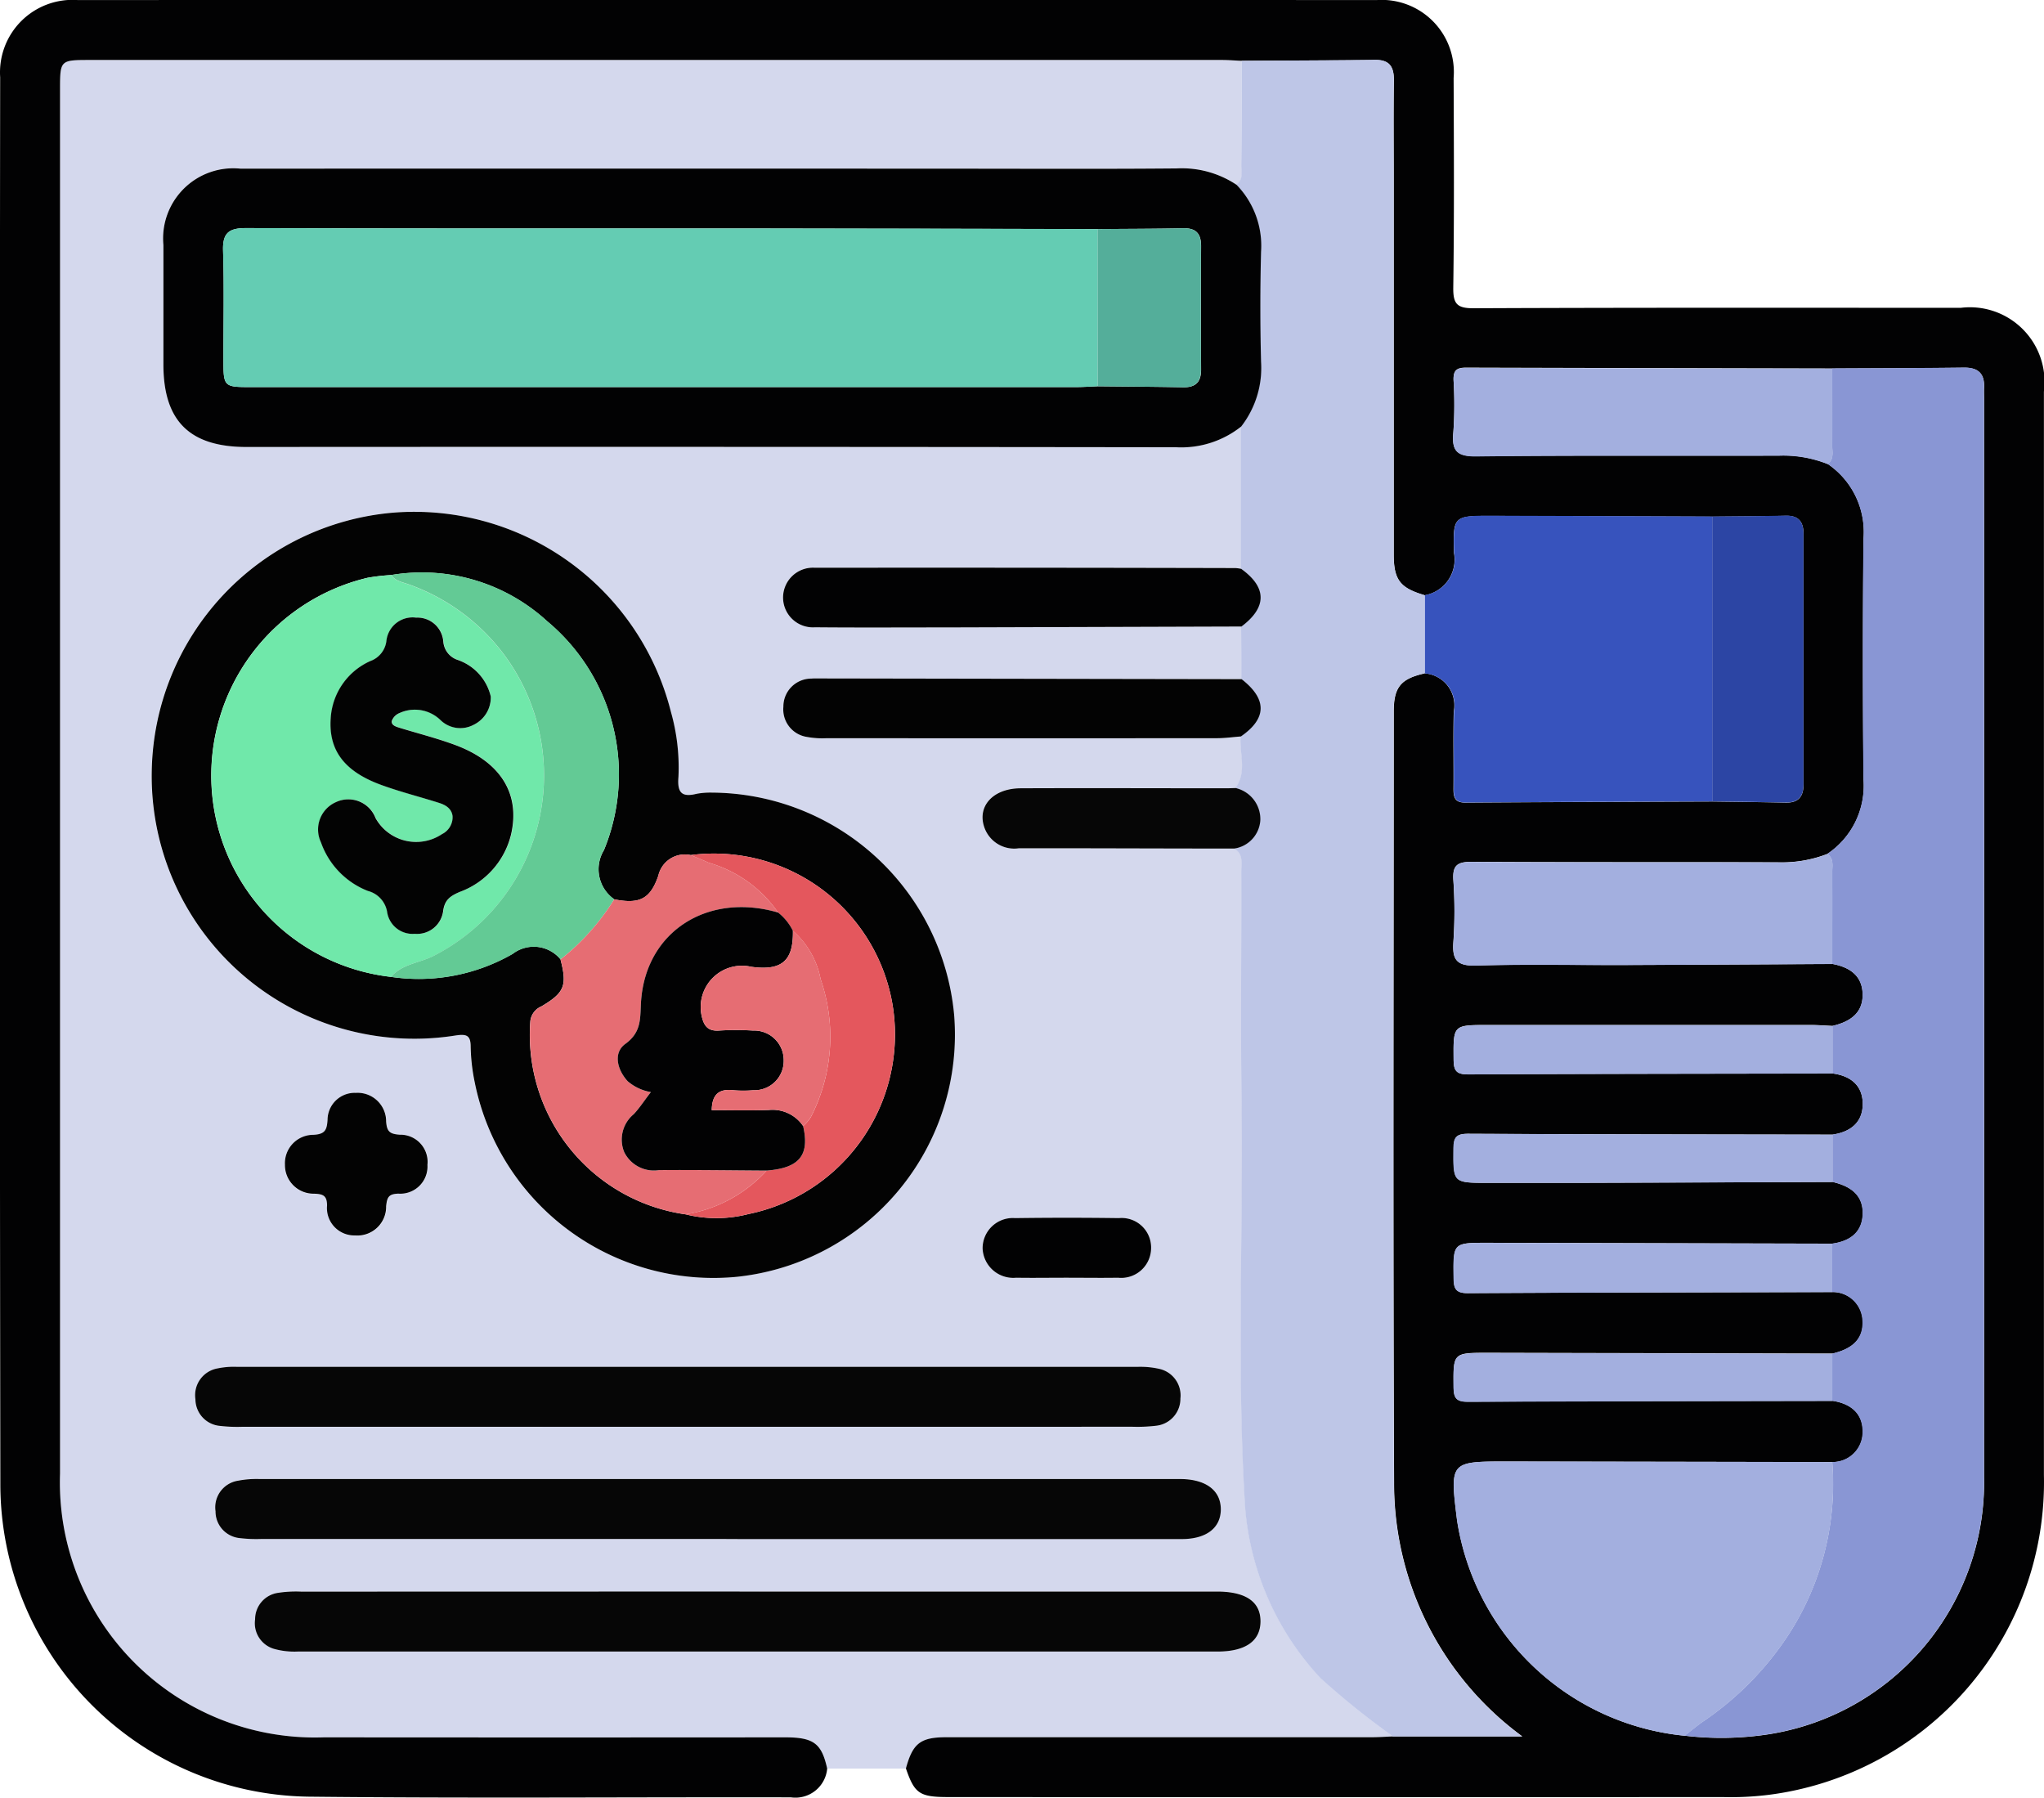 <svg xmlns="http://www.w3.org/2000/svg" width="75.213" height="66.143" viewBox="0 0 75.213 66.143">
  <g id="Grupo_957411" data-name="Grupo 957411" transform="translate(434.515 -317.596)">
    <path id="Trazado_632488" data-name="Trazado 632488" d="M-395.881,387.959h-2.9c-.207-.929-.5-1.15-1.554-1.15q-8.479,0-16.958,0a9.383,9.383,0,0,1-9.717-9.7q0-25.464,0-50.928c0-1.088,0-1.09,1.122-1.09q20.813,0,41.625,0c.244,0,.487.021.731.032,0,1.277.006,2.555,0,3.832,0,.253.091.541-.182.731a3.633,3.633,0,0,0-2.213-.609c-2.765.024-5.531.009-8.3.009q-13.069,0-26.138,0a2.582,2.582,0,0,0-2.84,2.81c-.006,1.468,0,2.936,0,4.4,0,2.075.967,3.031,3.064,3.031q17.107,0,34.214.01a3.541,3.541,0,0,0,2.38-.762v5.237a1.578,1.578,0,0,0-.218-.03q-7.735-.01-15.469-.011a1.1,1.1,0,0,0-1.171,1.138,1.1,1.1,0,0,0,1.178,1.053c1.613.015,3.226.009,4.839.005q5.424-.013,10.849-.033,0,.968.007,1.937l-15.686-.025q-.073,0-.147.006a1.029,1.029,0,0,0-1.028,1.037,1.024,1.024,0,0,0,.865,1.109,3.077,3.077,0,0,0,.727.047q7.184,0,14.368,0c.291,0,.582-.042.874-.064-.047.634.244,1.3-.189,1.9-.1,0-.2.006-.293.006-2.543,0-5.087-.009-7.631,0-1.045,0-1.63.705-1.3,1.507a1.165,1.165,0,0,0,1.244.7c2.642,0,5.283.006,7.924.011.358.2.27.545.27.851.005,2.763-.026,5.527.009,8.289.066,5.056-.186,10.114.137,15.167a10.424,10.424,0,0,0,2.772,6.224,29.572,29.572,0,0,0,2.665,2.141c-.268.01-.536.029-.8.029q-7.815,0-15.631,0C-395.349,386.811-395.627,387.033-395.881,387.959Zm-7.138-35.911a2.8,2.8,0,0,0-.573.042c-.568.142-.713-.064-.666-.623a7.5,7.5,0,0,0-.278-2.394,9.738,9.738,0,0,0-10.249-7.325,9.711,9.711,0,0,0-8.854,9.49,9.665,9.665,0,0,0,11.2,9.741c.371-.051.533-.012.535.411a7.05,7.05,0,0,0,.148,1.307,8.958,8.958,0,0,0,9.657,7.164,8.959,8.959,0,0,0,7.985-9.638A9,9,0,0,0-403.018,352.048Zm.248,27.462h.808q8.113,0,16.226,0c.915,0,1.439-.412,1.437-1.1s-.532-1.09-1.443-1.109c-.073,0-.147,0-.22,0q-16.85,0-33.7,0a3.55,3.55,0,0,0-.8.062.992.992,0,0,0-.829,1.124.985.985,0,0,0,.9.989,5.091,5.091,0,0,0,.805.031Q-411.177,379.511-402.77,379.51Zm1.468,1.935q-8.407,0-16.814,0a4.326,4.326,0,0,0-.877.046.982.982,0,0,0-.833.976.982.982,0,0,0,.693,1.083,2.773,2.773,0,0,0,.867.1q16.924.007,33.848,0c1.037,0,1.585-.386,1.588-1.108s-.535-1.095-1.585-1.1H-401.3Zm-2.631-6.062q8.186,0,16.373,0a5.91,5.91,0,0,0,.879-.036,1,1,0,0,0,.9-1.005,1,1,0,0,0-.789-1.091,3.166,3.166,0,0,0-.8-.072q-16.556,0-33.113,0a2.965,2.965,0,0,0-.727.057,1,1,0,0,0-.816,1.137.989.989,0,0,0,.914.98,5.44,5.44,0,0,0,.806.032Q-412.12,375.384-403.933,375.383ZM-416.12,363.1a1,1,0,0,0-1.048.985c-.023.379-.091.536-.523.558a1.047,1.047,0,0,0-1.046,1.1,1.052,1.052,0,0,0,1.076,1.072c.316.014.487.054.483.436a1.007,1.007,0,0,0,1.03,1.1A1.058,1.058,0,0,0-415,367.268c.035-.33.089-.453.453-.463a1,1,0,0,0,1.067-1.06,1,1,0,0,0-1.02-1.108c-.362-.029-.478-.105-.5-.488A1.05,1.05,0,0,0-416.12,363.1Zm26.132,6.8c.636,0,1.273.01,1.909,0a1.1,1.1,0,0,0,1.218-1.081,1.086,1.086,0,0,0-1.186-1.113q-1.909-.025-3.819,0a1.112,1.112,0,0,0-1.195,1.117,1.129,1.129,0,0,0,1.236,1.077C-391.213,369.908-390.6,369.9-389.988,369.9Z" transform="translate(-5.297 -5.288)" fill="#d4d8ed"/>
    <path id="Trazado_632489" data-name="Trazado 632489" d="M-388.828,319.834c-.244-.011-.487-.031-.731-.031q-20.813,0-41.625,0c-1.12,0-1.121,0-1.122,1.09q0,25.464,0,50.928a9.383,9.383,0,0,0,9.717,9.7q8.479.007,16.958,0c1.056,0,1.348.221,1.554,1.15a1.174,1.174,0,0,1-1.336,1.058c-5.924-.012-11.849.04-17.772-.025a11.505,11.505,0,0,1-11.317-11.44q-.038-25.914-.007-51.827a2.668,2.668,0,0,1,2.854-2.839q23.9-.008,47.808,0a2.655,2.655,0,0,1,2.821,2.866c.01,2.569.023,5.139-.013,7.708-.008.6.13.769.752.766,5.973-.026,11.946-.017,17.919-.015a2.746,2.746,0,0,1,3.063,3.083q0,19.93,0,39.861a11.6,11.6,0,0,1-10.127,11.77,11.243,11.243,0,0,1-1.685.082q-14.247.007-28.494,0c-1.069,0-1.25-.125-1.569-1.054.253-.925.532-1.148,1.5-1.148q7.815,0,15.631,0c.268,0,.536-.019.8-.029h4.752a11.547,11.547,0,0,1-4.719-9.328c-.04-9.458-.015-18.916-.012-28.375,0-.908.259-1.213,1.138-1.413a1.18,1.18,0,0,1,1.069,1.4c-.028.952,0,1.9-.011,2.857,0,.319.061.5.438.5,3.028-.021,6.057-.029,9.085-.041.9.013,1.8.021,2.7.041.469.011.658-.221.658-.67q0-4.607,0-9.214c0-.445-.177-.683-.653-.672-.9.02-1.8.023-2.7.032q-4.063-.015-8.127-.028c-1.39,0-1.422,0-1.384,1.356a1.333,1.333,0,0,1-1.078,1.567c-.9-.267-1.135-.563-1.136-1.5q0-6.918,0-13.836c0-1.2-.012-2.392.006-3.587.007-.506-.145-.781-.7-.773C-385.559,319.822-387.194,319.823-388.828,319.834Zm21.737,51.559q-5.978-.011-11.955-.021c-2.118,0-2.118,0-1.854,2.151a9.4,9.4,0,0,0,8.378,7.939,11.467,11.467,0,0,0,3.072-.05,9.383,9.383,0,0,0,7.943-9.471q.008-19.849,0-39.7c0-.122-.006-.245,0-.367.029-.525-.21-.757-.742-.75-1.614.02-3.228.021-4.843.03q-6.743-.013-13.487-.032c-.36,0-.461.127-.449.468a14.729,14.729,0,0,1-.007,1.9c-.066.683.113.9.852.894,3.714-.044,7.428-.014,11.142-.027a4.415,4.415,0,0,1,1.784.311,3.023,3.023,0,0,1,1.315,2.756q-.043,4.422,0,8.844a3.021,3.021,0,0,1-1.331,2.748,4.631,4.631,0,0,1-1.786.309c-3.762-.014-7.525.005-11.287-.02-.544,0-.729.125-.69.684a16.5,16.5,0,0,1,0,2.269c-.046.648.124.883.826.863,1.831-.053,3.664-.013,5.5-.019q3.809-.013,7.618-.039c.638.116,1.113.433,1.118,1.131s-.491,1.006-1.11,1.15c-.267-.012-.535-.034-.8-.034q-5.938,0-11.876,0c-1.294,0-1.276,0-1.266,1.273,0,.4.1.545.526.543,4.471-.022,8.943-.024,13.415-.032.665.084,1.114.44,1.114,1.122s-.455,1.034-1.114,1.128c-4.47-.007-8.94-.009-13.41-.031-.422,0-.528.127-.531.538-.011,1.267-.029,1.267,1.269,1.267,1.075,0,2.15,0,3.225,0q4.725-.014,9.451-.032c.62.143,1.117.447,1.111,1.149s-.46,1.029-1.116,1.121l-12.686-.032c-1.281,0-1.267,0-1.251,1.289,0,.386.069.566.517.563,4.474-.025,8.947-.029,13.42-.039a1.094,1.094,0,0,1,1.113,1.043c.046.741-.458,1.068-1.109,1.22l-12.675-.029c-1.3,0-1.28,0-1.269,1.264,0,.413.115.538.534.536,4.469-.022,8.938-.025,13.408-.033.656.1,1.115.446,1.114,1.13A1.1,1.1,0,0,1-367.092,371.392Z" transform="translate(0 0)" fill="#020203"/>
    <path id="Trazado_632490" data-name="Trazado 632490" d="M-279.9,325.111c1.635-.011,3.269-.012,4.9-.037.559-.009.711.267.7.773-.018,1.2-.006,2.391-.006,3.587q0,6.918,0,13.836c0,.939.233,1.235,1.136,1.5q0,1.441,0,2.881c-.88.2-1.138.5-1.138,1.413,0,9.458-.028,18.916.012,28.375a11.547,11.547,0,0,0,4.719,9.328h-4.752a29.558,29.558,0,0,1-2.665-2.141,10.424,10.424,0,0,1-2.772-6.224c-.323-5.053-.071-10.111-.137-15.167-.036-2.762,0-5.526-.009-8.289,0-.306.088-.653-.27-.851a1.124,1.124,0,0,0,.962-1.05,1.175,1.175,0,0,0-.906-1.177c.433-.6.142-1.263.189-1.9.961-.661.97-1.375.027-2.11q0-.968-.007-1.937c.944-.706.941-1.439-.008-2.122v-5.237a3.512,3.512,0,0,0,.732-2.391q-.052-2.017,0-4.037a3.219,3.219,0,0,0-.9-2.466c.272-.19.18-.478.182-.731C-279.894,327.666-279.9,326.389-279.9,325.111Z" transform="translate(-108.928 -5.278)" fill="#bec6e7"/>
    <path id="Trazado_632491" data-name="Trazado 632491" d="M-374.588,339.245a3.219,3.219,0,0,1,.9,2.466q-.051,2.018,0,4.037a3.512,3.512,0,0,1-.732,2.391,3.541,3.541,0,0,1-2.38.762q-17.107-.022-34.214-.01c-2.1,0-3.062-.956-3.064-3.031,0-1.468,0-2.936,0-4.4a2.582,2.582,0,0,1,2.84-2.81q13.069-.006,26.138,0c2.766,0,5.531.015,8.3-.009A3.633,3.633,0,0,1-374.588,339.245Zm-5.114,7.412c1.048.011,2.1.016,3.145.037.464.009.666-.193.663-.657q-.013-2.269,0-4.537c0-.457-.184-.669-.657-.658-1.048.023-2.1.021-3.146.03q-6.569-.012-13.139-.023c-6.069,0-12.137.007-18.206-.013-.641,0-.861.19-.84.838.042,1.319.012,2.641.013,3.962,0,1.05,0,1.051,1.045,1.051q15.159,0,30.319,0C-380.238,346.686-379.97,346.667-379.7,346.657Z" transform="translate(-14.424 -14.848)" fill="#020203"/>
    <path id="Trazado_632492" data-name="Trazado 632492" d="M-394.932,391.881a9,9,0,0,1,8.909,8.177,8.959,8.959,0,0,1-7.985,9.638,8.957,8.957,0,0,1-9.657-7.164,7.052,7.052,0,0,1-.148-1.307c0-.423-.164-.462-.535-.411a9.665,9.665,0,0,1-11.2-9.741,9.711,9.711,0,0,1,8.854-9.49,9.738,9.738,0,0,1,10.249,7.325,7.493,7.493,0,0,1,.278,2.394c-.047.558.1.765.666.623A2.806,2.806,0,0,1-394.932,391.881Zm-.782,2.3a1,1,0,0,0-1.193.758c-.3.876-.708,1.048-1.621.87a1.349,1.349,0,0,1-.38-1.812A7.331,7.331,0,0,0-401,385.576a6.816,6.816,0,0,0-5.74-1.7,7.112,7.112,0,0,0-.868.1,7.479,7.479,0,0,0-5.731,7.82,7.456,7.456,0,0,0,6.589,6.864,6.937,6.937,0,0,0,4.481-.847,1.276,1.276,0,0,1,1.76.2c.251.967.151,1.228-.7,1.733a.668.668,0,0,0-.408.534A6.669,6.669,0,0,0-395.9,407.4a4.713,4.713,0,0,0,2.31-.012,6.746,6.746,0,0,0,5.327-7.535A6.666,6.666,0,0,0-395.714,394.179Z" transform="translate(-13.383 -45.121)" fill="#030303"/>
    <path id="Trazado_632493" data-name="Trazado 632493" d="M-389.067,504.736q-8.406,0-16.813,0a5.1,5.1,0,0,1-.805-.031.985.985,0,0,1-.9-.989.992.992,0,0,1,.829-1.124,3.549,3.549,0,0,1,.8-.061q16.85,0,33.7,0c.073,0,.147,0,.22,0,.911.019,1.44.427,1.443,1.109s-.522,1.1-1.437,1.1q-8.113,0-16.226,0Z" transform="translate(-19 -130.514)" fill="#060606"/>
    <path id="Trazado_632494" data-name="Trazado 632494" d="M-384.083,516.613H-367.2c1.05.005,1.588.379,1.585,1.1s-.551,1.108-1.588,1.108q-16.924,0-33.848,0a2.775,2.775,0,0,1-.867-.1.982.982,0,0,1-.693-1.083.982.982,0,0,1,.833-.976,4.328,4.328,0,0,1,.877-.046Q-392.489,516.612-384.083,516.613Z" transform="translate(-22.517 -140.456)" fill="#060606"/>
    <path id="Trazado_632495" data-name="Trazado 632495" d="M-391.992,490.715q-8.187,0-16.373,0a5.444,5.444,0,0,1-.806-.032.989.989,0,0,1-.915-.98,1,1,0,0,1,.816-1.137,2.965,2.965,0,0,1,.727-.057q16.556,0,33.113,0a3.166,3.166,0,0,1,.8.072,1,1,0,0,1,.789,1.091,1,1,0,0,1-.9,1.005,5.906,5.906,0,0,1-.879.036Q-383.806,490.717-391.992,490.715Z" transform="translate(-17.238 -120.62)" fill="#060606"/>
    <path id="Trazado_632496" data-name="Trazado 632496" d="M-319.692,402.461c.943.734.934,1.448-.027,2.109-.291.022-.582.064-.874.064q-7.184.006-14.368,0a3.077,3.077,0,0,1-.727-.047,1.024,1.024,0,0,1-.865-1.109,1.028,1.028,0,0,1,1.027-1.037q.073-.007.147-.006Z" transform="translate(-69.136 -59.876)" fill="#030303"/>
    <path id="Trazado_632497" data-name="Trazado 632497" d="M-319.733,388.627c.949.682.952,1.415.008,2.122q-5.424.017-10.849.033c-1.613,0-3.226.01-4.839-.005a1.1,1.1,0,0,1-1.178-1.053,1.1,1.1,0,0,1,1.171-1.138q7.734-.008,15.469.011A1.576,1.576,0,0,1-319.733,388.627Z" transform="translate(-69.109 -50.1)" fill="#020203"/>
    <path id="Trazado_632498" data-name="Trazado 632498" d="M-302.325,416.137a1.175,1.175,0,0,1,.906,1.177,1.124,1.124,0,0,1-.962,1.05c-2.641,0-5.282-.014-7.924-.011a1.165,1.165,0,0,1-1.244-.7c-.33-.8.255-1.5,1.3-1.507,2.543-.011,5.087,0,7.631,0C-302.52,416.143-302.422,416.139-302.325,416.137Z" transform="translate(-86.719 -69.545)" fill="#060606"/>
    <path id="Trazado_632499" data-name="Trazado 632499" d="M-396.288,454.256a1.05,1.05,0,0,1,1.112,1.052c.026.383.142.46.5.488a1,1,0,0,1,1.02,1.108,1,1,0,0,1-1.067,1.06c-.363.011-.418.133-.453.463a1.058,1.058,0,0,1-1.144,1.075,1.007,1.007,0,0,1-1.03-1.1c0-.383-.167-.423-.483-.436A1.052,1.052,0,0,1-398.9,456.9a1.046,1.046,0,0,1,1.045-1.1c.432-.022.5-.179.523-.558A1,1,0,0,1-396.288,454.256Z" transform="translate(-25.13 -96.448)" fill="#030303"/>
    <path id="Trazado_632500" data-name="Trazado 632500" d="M-308.563,472.071c-.612,0-1.224.01-1.836,0a1.129,1.129,0,0,1-1.236-1.077,1.112,1.112,0,0,1,1.195-1.117q1.909-.026,3.819,0a1.086,1.086,0,0,1,1.186,1.113,1.1,1.1,0,0,1-1.218,1.081C-307.29,472.081-307.927,472.071-308.563,472.071Z" transform="translate(-86.723 -107.461)" fill="#020203"/>
    <path id="Trazado_632501" data-name="Trazado 632501" d="M-218.408,395.8c.656-.092,1.111-.428,1.116-1.121s-.491-1.005-1.111-1.149l0-1.741c.659-.093,1.114-.446,1.114-1.128s-.449-1.038-1.114-1.122q0-.874,0-1.748c.619-.144,1.115-.447,1.11-1.15s-.479-1.015-1.118-1.131c0-1.125.007-2.251,0-3.376,0-.236.066-.5-.182-.672a3.021,3.021,0,0,0,1.331-2.748q-.045-4.422,0-8.844a3.023,3.023,0,0,0-1.315-2.756c.237-.179.165-.44.166-.674.005-.948,0-1.9,0-2.844,1.615-.009,3.229-.01,4.843-.03.532-.007.771.225.742.75-.006.122,0,.245,0,.367q0,19.849,0,39.7a9.383,9.383,0,0,1-7.943,9.471,11.47,11.47,0,0,1-3.072.05c.23-.177.451-.364.689-.528a11.338,11.338,0,0,0,2.731-2.611,10.2,10.2,0,0,0,2.011-6.929,1.1,1.1,0,0,0,1.115-1.121c0-.684-.458-1.032-1.114-1.13q0-.869,0-1.738c.651-.152,1.155-.479,1.109-1.22a1.094,1.094,0,0,0-1.113-1.043Z" transform="translate(-148.685 -32.446)" fill="#8996d4"/>
    <path id="Trazado_632502" data-name="Trazado 632502" d="M-238.787,500.369A10.2,10.2,0,0,1-240.8,507.3a11.338,11.338,0,0,1-2.731,2.611c-.238.165-.46.352-.689.529A9.4,9.4,0,0,1-252.6,502.5c-.264-2.152-.264-2.154,1.854-2.151Q-244.765,500.356-238.787,500.369Z" transform="translate(-128.304 -128.977)" fill="#a3afdf"/>
    <path id="Trazado_632503" data-name="Trazado 632503" d="M-256.345,387.888q0-1.441,0-2.881a1.333,1.333,0,0,0,1.077-1.567c-.039-1.355-.006-1.359,1.384-1.356q4.064.011,8.127.028l0,10.483c-3.028.012-6.057.02-9.085.042-.377,0-.443-.177-.438-.5.012-.952-.017-1.905.011-2.857A1.18,1.18,0,0,0-256.345,387.888Z" transform="translate(-125.741 -45.512)" fill="#3753bd"/>
    <path id="Trazado_632504" data-name="Trazado 632504" d="M-239.015,424.39c.247.173.181.436.182.672,0,1.125,0,2.251,0,3.376q-3.809.02-7.618.039c-1.832.006-3.666-.034-5.5.019-.7.02-.872-.215-.826-.863a16.5,16.5,0,0,0,0-2.269c-.038-.56.146-.688.69-.684,3.762.025,7.525.006,11.287.02A4.63,4.63,0,0,0-239.015,424.39Z" transform="translate(-128.256 -75.37)" fill="#a3afdf"/>
    <path id="Trazado_632505" data-name="Trazado 632505" d="M-238.85,363.6c0,.948.006,1.9,0,2.844,0,.234.071.495-.166.674a4.416,4.416,0,0,0-1.784-.311c-3.714.013-7.429-.017-11.142.027-.739.009-.918-.211-.852-.894a14.727,14.727,0,0,0,.007-1.9c-.012-.341.089-.469.449-.468Q-245.593,363.592-238.85,363.6Z" transform="translate(-128.241 -32.442)" fill="#a3afdf"/>
    <path id="Trazado_632506" data-name="Trazado 632506" d="M-220.376,392.585l0-10.483c.9-.01,1.8-.012,2.7-.032.475-.011.653.228.653.672q0,4.607,0,9.214c0,.449-.189.681-.658.67C-218.574,392.606-219.475,392.6-220.376,392.585Z" transform="translate(-151.129 -45.502)" fill="#2c45a4"/>
    <path id="Trazado_632507" data-name="Trazado 632507" d="M-238.82,473.039v1.782c-4.473.01-8.947.014-13.42.039-.448,0-.512-.177-.517-.563-.016-1.29-.03-1.292,1.251-1.289Z" transform="translate(-128.274 -109.681)" fill="#a3afdf"/>
    <path id="Trazado_632508" data-name="Trazado 632508" d="M-238.813,445.814q0,.874,0,1.748c-4.472.008-8.943.01-13.415.032-.428,0-.523-.139-.526-.543-.01-1.274-.028-1.273,1.266-1.273q5.938,0,11.876,0C-239.349,445.78-239.081,445.8-238.813,445.814Z" transform="translate(-128.273 -90.464)" fill="#a3afdf"/>
    <path id="Trazado_632509" data-name="Trazado 632509" d="M-238.819,459.411q0,.87,0,1.741-4.726.017-9.451.032c-1.075,0-2.15,0-3.225,0-1.3,0-1.279,0-1.269-1.267,0-.41.109-.539.531-.538C-247.759,459.4-243.289,459.4-238.819,459.411Z" transform="translate(-128.272 -100.064)" fill="#a3afdf"/>
    <path id="Trazado_632510" data-name="Trazado 632510" d="M-238.818,486.8q0,.869,0,1.738c-4.469.008-8.938.011-13.408.033-.418,0-.53-.123-.534-.536-.011-1.264-.03-1.266,1.269-1.264Z" transform="translate(-128.271 -119.392)" fill="#a3afdf"/>
    <path id="Trazado_632511" data-name="Trazado 632511" d="M-374.441,351.937c-.268.01-.537.03-.805.03q-15.159,0-30.319,0c-1.044,0-1.044,0-1.045-1.051,0-1.321.029-2.643-.013-3.962-.021-.648.2-.84.84-.838,6.069.02,12.137.009,18.206.013q6.569,0,13.139.023Q-374.439,349.045-374.441,351.937Z" transform="translate(-19.685 -20.128)" fill="#64ccb3"/>
    <path id="Trazado_632512" data-name="Trazado 632512" d="M-297.253,351.949l0-5.784c1.049-.009,2.1-.007,3.146-.03.473-.011.659.2.657.658q-.012,2.269,0,4.537c0,.463-.2.666-.663.657C-295.156,351.966-296.2,351.961-297.253,351.949Z" transform="translate(-96.873 -20.141)" fill="#54ae9a"/>
    <path id="Trazado_632513" data-name="Trazado 632513" d="M-401.455,404.284a7.456,7.456,0,0,1-6.589-6.864,7.479,7.479,0,0,1,5.731-7.82,7.12,7.12,0,0,1,.868-.1c.149.224.4.258.627.339a7.526,7.526,0,0,1,3.35,2.364,7.456,7.456,0,0,1-2.448,11.326C-400.429,403.774-401.052,403.814-401.455,404.284Zm3.674-10.314a1.872,1.872,0,0,0-1.2-1.346.775.775,0,0,1-.54-.677.953.953,0,0,0-1-.883.968.968,0,0,0-1.094.864.9.9,0,0,1-.589.732,2.466,2.466,0,0,0-1.449,1.98c-.134,1.263.454,2.082,1.884,2.593.688.246,1.4.427,2.1.65.237.076.458.207.49.489a.692.692,0,0,1-.388.656,1.712,1.712,0,0,1-2.447-.588,1.071,1.071,0,0,0-1.45-.591,1.1,1.1,0,0,0-.559,1.481,2.979,2.979,0,0,0,1.729,1.791.96.96,0,0,1,.71.794.946.946,0,0,0,1.016.781.964.964,0,0,0,1.043-.841c.056-.415.272-.556.61-.7a3,3,0,0,0,1.885-2.1c.355-1.5-.382-2.689-2.058-3.308-.662-.245-1.35-.419-2.026-.626-.141-.043-.331-.094-.3-.258a.5.5,0,0,1,.294-.294,1.353,1.353,0,0,1,1.495.261,1.044,1.044,0,0,0,1.226.174A1.116,1.116,0,0,0-397.782,393.97Z" transform="translate(-18.674 -50.743)" fill="#70e8aa"/>
    <path id="Trazado_632514" data-name="Trazado 632514" d="M-385.625,404.047c.4-.47,1.026-.51,1.54-.759a7.456,7.456,0,0,0,2.448-11.326,7.526,7.526,0,0,0-3.35-2.364c-.229-.081-.478-.115-.627-.339a6.816,6.816,0,0,1,5.741,1.7,7.331,7.331,0,0,1,2.086,8.419,1.349,1.349,0,0,0,.38,1.812,8.641,8.641,0,0,1-1.976,2.212,1.276,1.276,0,0,0-1.76-.2A6.936,6.936,0,0,1-385.625,404.047Z" transform="translate(-34.504 -50.506)" fill="#63ca95"/>
    <path id="Trazado_632515" data-name="Trazado 632515" d="M-367.192,428.337a8.642,8.642,0,0,0,1.976-2.212c.913.178,1.321.006,1.622-.87a1,1,0,0,1,1.193-.758c.221.094.445.182.663.283a4.671,4.671,0,0,1,2.551,1.833c-2.575-.75-4.836.676-5.04,3.222-.049.612.053,1.153-.583,1.612-.443.32-.308.933.088,1.373a1.77,1.77,0,0,0,.853.4c-.242.315-.415.583-.63.812a1.212,1.212,0,0,0-.349,1.4,1.217,1.217,0,0,0,1.279.658c1.319-.011,2.639.009,3.958.017a5.118,5.118,0,0,1-2.978,1.61A6.669,6.669,0,0,1-368.3,430.6a.668.668,0,0,1,.408-.534C-367.041,429.565-366.941,429.3-367.192,428.337Z" transform="translate(-46.697 -75.439)" fill="#e66d73"/>
    <path id="Trazado_632516" data-name="Trazado 632516" d="M-345.371,426.46a4.671,4.671,0,0,0-2.551-1.833c-.218-.1-.442-.189-.663-.283a6.666,6.666,0,0,1,7.45,5.673,6.746,6.746,0,0,1-5.327,7.535,4.713,4.713,0,0,1-2.31.012,5.116,5.116,0,0,0,2.978-1.61c1.206-.09,1.593-.563,1.344-1.64a1.51,1.51,0,0,0,.28-.322,6.466,6.466,0,0,0,.364-5.078,3.155,3.155,0,0,0-1.02-1.781A1.94,1.94,0,0,0-345.371,426.46Z" transform="translate(-60.512 -75.286)" fill="#e4575d"/>
    <path id="Trazado_632517" data-name="Trazado 632517" d="M-388.345,397.729a1.116,1.116,0,0,1-.626,1.037,1.044,1.044,0,0,1-1.226-.174,1.353,1.353,0,0,0-1.495-.261.5.5,0,0,0-.294.294c-.028.164.162.215.3.258.676.207,1.364.381,2.026.626,1.676.619,2.413,1.8,2.058,3.308a3,3,0,0,1-1.885,2.1c-.338.145-.554.285-.61.7a.964.964,0,0,1-1.042.841.946.946,0,0,1-1.016-.782.96.96,0,0,0-.71-.794,2.979,2.979,0,0,1-1.729-1.791,1.1,1.1,0,0,1,.559-1.481,1.071,1.071,0,0,1,1.45.591,1.712,1.712,0,0,0,2.447.588.693.693,0,0,0,.388-.656c-.032-.282-.253-.413-.49-.489-.7-.223-1.407-.4-2.1-.65-1.431-.512-2.019-1.331-1.884-2.593a2.466,2.466,0,0,1,1.449-1.98.9.9,0,0,0,.589-.732.968.968,0,0,1,1.094-.864.953.953,0,0,1,1,.883.775.775,0,0,0,.54.677A1.872,1.872,0,0,1-388.345,397.729Z" transform="translate(-28.111 -54.503)" fill="#030303"/>
    <path id="Trazado_632518" data-name="Trazado 632518" d="M-350.439,439.084c.249,1.077-.138,1.55-1.344,1.64-1.319-.008-2.639-.027-3.958-.017a1.217,1.217,0,0,1-1.279-.658,1.212,1.212,0,0,1,.349-1.4c.215-.228.388-.5.63-.812a1.77,1.77,0,0,1-.853-.4c-.4-.44-.531-1.053-.088-1.373.636-.459.534-1,.583-1.612.2-2.546,2.465-3.972,5.04-3.222a1.94,1.94,0,0,1,.544.672c.023,1.106-.411,1.481-1.531,1.325a1.519,1.519,0,0,0-1.823,1.821c.082.365.236.554.64.525a10.235,10.235,0,0,1,1.246,0,1.087,1.087,0,0,1,1.13,1.095,1.077,1.077,0,0,1-1.121,1.1,4.287,4.287,0,0,1-.732,0c-.513-.059-.786.137-.795.734.7,0,1.4.019,2.1-.007A1.359,1.359,0,0,1-350.439,439.084Z" transform="translate(-54.524 -80.057)" fill="#020203"/>
    <path id="Trazado_632519" data-name="Trazado 632519" d="M-343.131,441.176a1.359,1.359,0,0,0-1.26-.591c-.7.026-1.4.007-2.1.007.009-.6.282-.793.795-.734a4.288,4.288,0,0,0,.732,0,1.077,1.077,0,0,0,1.121-1.1,1.087,1.087,0,0,0-1.13-1.095,10.234,10.234,0,0,0-1.246,0c-.4.029-.558-.16-.64-.525a1.519,1.519,0,0,1,1.823-1.821c1.12.156,1.554-.22,1.531-1.325a3.154,3.154,0,0,1,1.02,1.781,6.465,6.465,0,0,1-.364,5.078A1.512,1.512,0,0,1-343.131,441.176Z" transform="translate(-61.833 -82.148)" fill="#e66d73"/>
  </g>
</svg>
